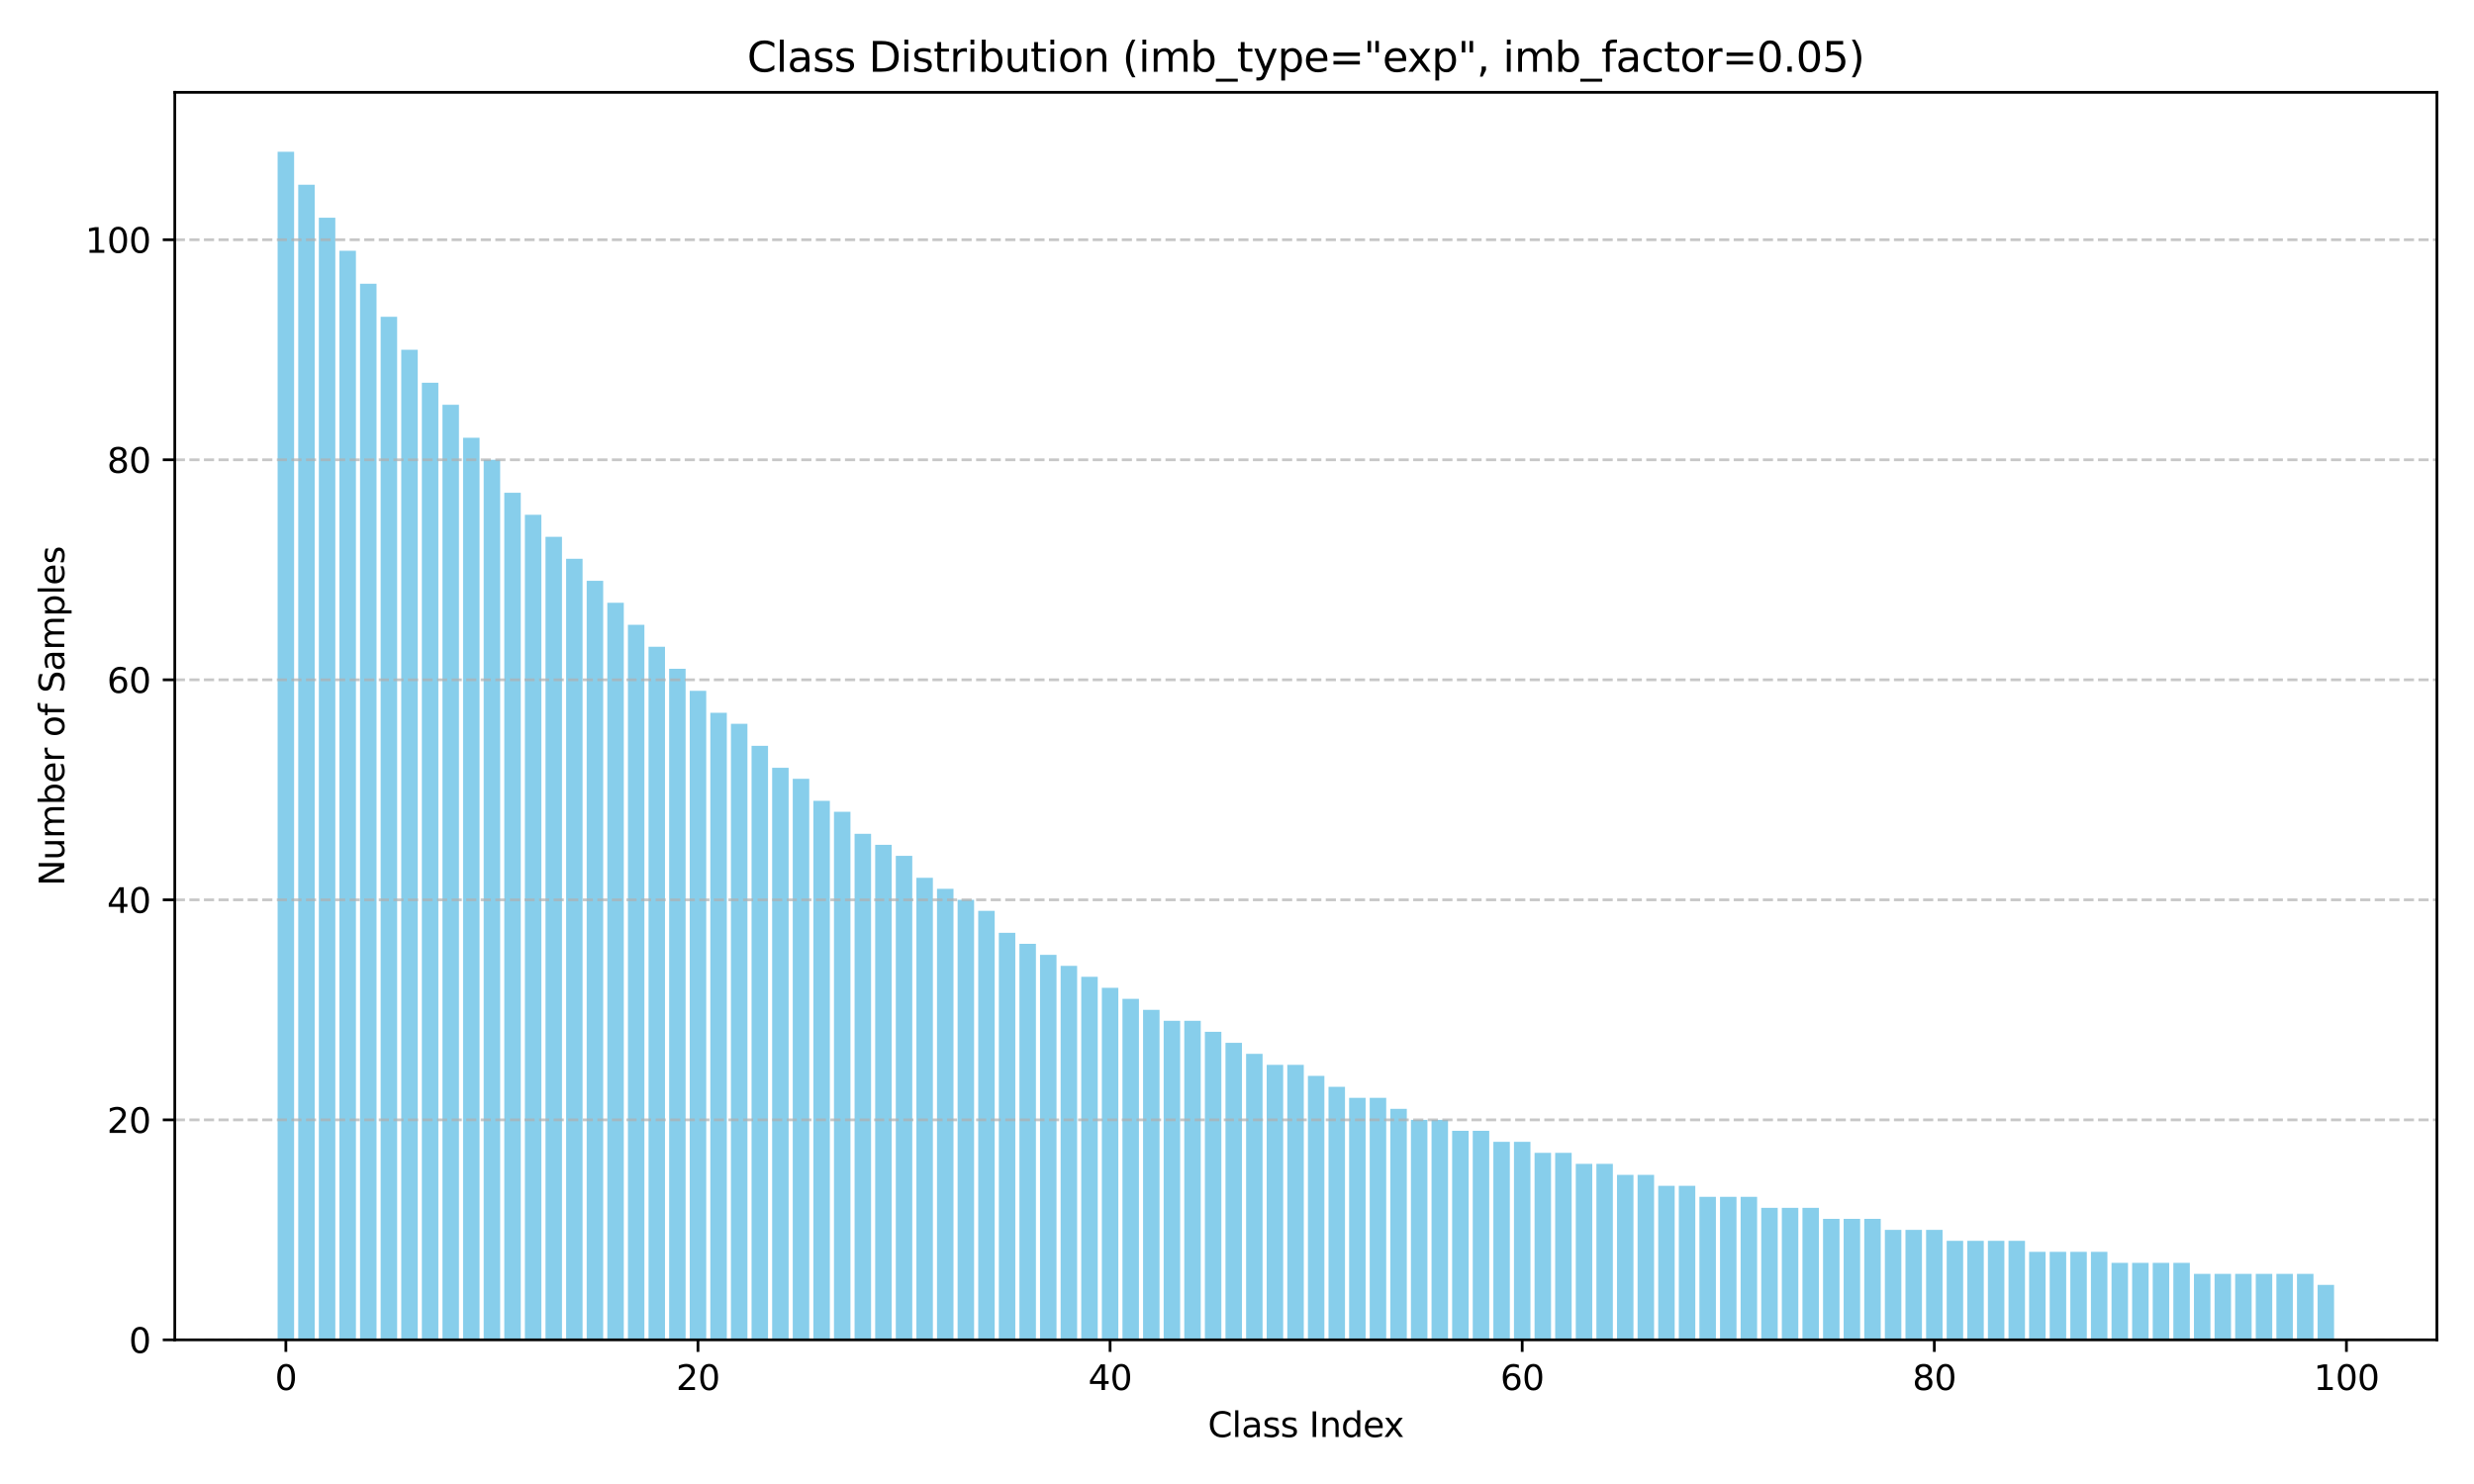 <?xml version="1.0" encoding="utf-8" standalone="no"?>
<!DOCTYPE svg PUBLIC "-//W3C//DTD SVG 1.1//EN"
  "http://www.w3.org/Graphics/SVG/1.1/DTD/svg11.dtd">
<svg xmlns:xlink="http://www.w3.org/1999/xlink" width="720pt" height="432pt" viewBox="0 0 720 432" xmlns="http://www.w3.org/2000/svg" version="1.1">
 <defs>
  <style type="text/css">*{stroke-linejoin: round; stroke-linecap: butt}</style>
 </defs>
 <g id="figure_1">
  <g id="patch_1">
   <path d="M 0 432 
L 720 432 
L 720 0 
L 0 0 
z
" style="fill: #ffffff"/>
  </g>
  <g id="axes_1">
   <g id="patch_2">
    <path d="M 50.87 390.04 
L 709.2 390.04 
L 709.2 26.88 
L 50.87 26.88 
z
" style="fill: #ffffff"/>
   </g>
   <g id="patch_3">
    <path d="M 80.794 390.04 
L 85.592 390.04 
L 85.592 44.173 
L 80.794 44.173 
z
" clip-path="url(#pc68d5fe1c4)" style="fill: #87ceeb"/>
   </g>
   <g id="patch_4">
    <path d="M 86.791 390.04 
L 91.588 390.04 
L 91.588 53.781 
L 86.791 53.781 
z
" clip-path="url(#pc68d5fe1c4)" style="fill: #87ceeb"/>
   </g>
   <g id="patch_5">
    <path d="M 92.788 390.04 
L 97.585 390.04 
L 97.585 63.388 
L 92.788 63.388 
z
" clip-path="url(#pc68d5fe1c4)" style="fill: #87ceeb"/>
   </g>
   <g id="patch_6">
    <path d="M 98.785 390.04 
L 103.582 390.04 
L 103.582 72.996 
L 98.785 72.996 
z
" clip-path="url(#pc68d5fe1c4)" style="fill: #87ceeb"/>
   </g>
   <g id="patch_7">
    <path d="M 104.781 390.04 
L 109.579 390.04 
L 109.579 82.603 
L 104.781 82.603 
z
" clip-path="url(#pc68d5fe1c4)" style="fill: #87ceeb"/>
   </g>
   <g id="patch_8">
    <path d="M 110.778 390.04 
L 115.576 390.04 
L 115.576 92.21 
L 110.778 92.21 
z
" clip-path="url(#pc68d5fe1c4)" style="fill: #87ceeb"/>
   </g>
   <g id="patch_9">
    <path d="M 116.775 390.04 
L 121.572 390.04 
L 121.572 101.818 
L 116.775 101.818 
z
" clip-path="url(#pc68d5fe1c4)" style="fill: #87ceeb"/>
   </g>
   <g id="patch_10">
    <path d="M 122.772 390.04 
L 127.569 390.04 
L 127.569 111.425 
L 122.772 111.425 
z
" clip-path="url(#pc68d5fe1c4)" style="fill: #87ceeb"/>
   </g>
   <g id="patch_11">
    <path d="M 128.769 390.04 
L 133.566 390.04 
L 133.566 117.83 
L 128.769 117.83 
z
" clip-path="url(#pc68d5fe1c4)" style="fill: #87ceeb"/>
   </g>
   <g id="patch_12">
    <path d="M 134.765 390.04 
L 139.563 390.04 
L 139.563 127.438 
L 134.765 127.438 
z
" clip-path="url(#pc68d5fe1c4)" style="fill: #87ceeb"/>
   </g>
   <g id="patch_13">
    <path d="M 140.762 390.04 
L 145.56 390.04 
L 145.56 133.842 
L 140.762 133.842 
z
" clip-path="url(#pc68d5fe1c4)" style="fill: #87ceeb"/>
   </g>
   <g id="patch_14">
    <path d="M 146.759 390.04 
L 151.556 390.04 
L 151.556 143.45 
L 146.759 143.45 
z
" clip-path="url(#pc68d5fe1c4)" style="fill: #87ceeb"/>
   </g>
   <g id="patch_15">
    <path d="M 152.756 390.04 
L 157.553 390.04 
L 157.553 149.855 
L 152.756 149.855 
z
" clip-path="url(#pc68d5fe1c4)" style="fill: #87ceeb"/>
   </g>
   <g id="patch_16">
    <path d="M 158.753 390.04 
L 163.55 390.04 
L 163.55 156.26 
L 158.753 156.26 
z
" clip-path="url(#pc68d5fe1c4)" style="fill: #87ceeb"/>
   </g>
   <g id="patch_17">
    <path d="M 164.749 390.04 
L 169.547 390.04 
L 169.547 162.665 
L 164.749 162.665 
z
" clip-path="url(#pc68d5fe1c4)" style="fill: #87ceeb"/>
   </g>
   <g id="patch_18">
    <path d="M 170.746 390.04 
L 175.544 390.04 
L 175.544 169.07 
L 170.746 169.07 
z
" clip-path="url(#pc68d5fe1c4)" style="fill: #87ceeb"/>
   </g>
   <g id="patch_19">
    <path d="M 176.743 390.04 
L 181.541 390.04 
L 181.541 175.475 
L 176.743 175.475 
z
" clip-path="url(#pc68d5fe1c4)" style="fill: #87ceeb"/>
   </g>
   <g id="patch_20">
    <path d="M 182.74 390.04 
L 187.537 390.04 
L 187.537 181.88 
L 182.74 181.88 
z
" clip-path="url(#pc68d5fe1c4)" style="fill: #87ceeb"/>
   </g>
   <g id="patch_21">
    <path d="M 188.737 390.04 
L 193.534 390.04 
L 193.534 188.284 
L 188.737 188.284 
z
" clip-path="url(#pc68d5fe1c4)" style="fill: #87ceeb"/>
   </g>
   <g id="patch_22">
    <path d="M 194.734 390.04 
L 199.531 390.04 
L 199.531 194.689 
L 194.734 194.689 
z
" clip-path="url(#pc68d5fe1c4)" style="fill: #87ceeb"/>
   </g>
   <g id="patch_23">
    <path d="M 200.73 390.04 
L 205.528 390.04 
L 205.528 201.094 
L 200.73 201.094 
z
" clip-path="url(#pc68d5fe1c4)" style="fill: #87ceeb"/>
   </g>
   <g id="patch_24">
    <path d="M 206.727 390.04 
L 211.525 390.04 
L 211.525 207.499 
L 206.727 207.499 
z
" clip-path="url(#pc68d5fe1c4)" style="fill: #87ceeb"/>
   </g>
   <g id="patch_25">
    <path d="M 212.724 390.04 
L 217.521 390.04 
L 217.521 210.702 
L 212.724 210.702 
z
" clip-path="url(#pc68d5fe1c4)" style="fill: #87ceeb"/>
   </g>
   <g id="patch_26">
    <path d="M 218.721 390.04 
L 223.518 390.04 
L 223.518 217.107 
L 218.721 217.107 
z
" clip-path="url(#pc68d5fe1c4)" style="fill: #87ceeb"/>
   </g>
   <g id="patch_27">
    <path d="M 224.718 390.04 
L 229.515 390.04 
L 229.515 223.512 
L 224.718 223.512 
z
" clip-path="url(#pc68d5fe1c4)" style="fill: #87ceeb"/>
   </g>
   <g id="patch_28">
    <path d="M 230.714 390.04 
L 235.512 390.04 
L 235.512 226.714 
L 230.714 226.714 
z
" clip-path="url(#pc68d5fe1c4)" style="fill: #87ceeb"/>
   </g>
   <g id="patch_29">
    <path d="M 236.711 390.04 
L 241.509 390.04 
L 241.509 233.119 
L 236.711 233.119 
z
" clip-path="url(#pc68d5fe1c4)" style="fill: #87ceeb"/>
   </g>
   <g id="patch_30">
    <path d="M 242.708 390.04 
L 247.505 390.04 
L 247.505 236.321 
L 242.708 236.321 
z
" clip-path="url(#pc68d5fe1c4)" style="fill: #87ceeb"/>
   </g>
   <g id="patch_31">
    <path d="M 248.705 390.04 
L 253.502 390.04 
L 253.502 242.726 
L 248.705 242.726 
z
" clip-path="url(#pc68d5fe1c4)" style="fill: #87ceeb"/>
   </g>
   <g id="patch_32">
    <path d="M 254.702 390.04 
L 259.499 390.04 
L 259.499 245.929 
L 254.702 245.929 
z
" clip-path="url(#pc68d5fe1c4)" style="fill: #87ceeb"/>
   </g>
   <g id="patch_33">
    <path d="M 260.698 390.04 
L 265.496 390.04 
L 265.496 249.131 
L 260.698 249.131 
z
" clip-path="url(#pc68d5fe1c4)" style="fill: #87ceeb"/>
   </g>
   <g id="patch_34">
    <path d="M 266.695 390.04 
L 271.493 390.04 
L 271.493 255.536 
L 266.695 255.536 
z
" clip-path="url(#pc68d5fe1c4)" style="fill: #87ceeb"/>
   </g>
   <g id="patch_35">
    <path d="M 272.692 390.04 
L 277.49 390.04 
L 277.49 258.739 
L 272.692 258.739 
z
" clip-path="url(#pc68d5fe1c4)" style="fill: #87ceeb"/>
   </g>
   <g id="patch_36">
    <path d="M 278.689 390.04 
L 283.486 390.04 
L 283.486 261.941 
L 278.689 261.941 
z
" clip-path="url(#pc68d5fe1c4)" style="fill: #87ceeb"/>
   </g>
   <g id="patch_37">
    <path d="M 284.686 390.04 
L 289.483 390.04 
L 289.483 265.144 
L 284.686 265.144 
z
" clip-path="url(#pc68d5fe1c4)" style="fill: #87ceeb"/>
   </g>
   <g id="patch_38">
    <path d="M 290.683 390.04 
L 295.48 390.04 
L 295.48 271.549 
L 290.683 271.549 
z
" clip-path="url(#pc68d5fe1c4)" style="fill: #87ceeb"/>
   </g>
   <g id="patch_39">
    <path d="M 296.679 390.04 
L 301.477 390.04 
L 301.477 274.751 
L 296.679 274.751 
z
" clip-path="url(#pc68d5fe1c4)" style="fill: #87ceeb"/>
   </g>
   <g id="patch_40">
    <path d="M 302.676 390.04 
L 307.474 390.04 
L 307.474 277.954 
L 302.676 277.954 
z
" clip-path="url(#pc68d5fe1c4)" style="fill: #87ceeb"/>
   </g>
   <g id="patch_41">
    <path d="M 308.673 390.04 
L 313.47 390.04 
L 313.47 281.156 
L 308.673 281.156 
z
" clip-path="url(#pc68d5fe1c4)" style="fill: #87ceeb"/>
   </g>
   <g id="patch_42">
    <path d="M 314.67 390.04 
L 319.467 390.04 
L 319.467 284.359 
L 314.67 284.359 
z
" clip-path="url(#pc68d5fe1c4)" style="fill: #87ceeb"/>
   </g>
   <g id="patch_43">
    <path d="M 320.667 390.04 
L 325.464 390.04 
L 325.464 287.561 
L 320.667 287.561 
z
" clip-path="url(#pc68d5fe1c4)" style="fill: #87ceeb"/>
   </g>
   <g id="patch_44">
    <path d="M 326.663 390.04 
L 331.461 390.04 
L 331.461 290.763 
L 326.663 290.763 
z
" clip-path="url(#pc68d5fe1c4)" style="fill: #87ceeb"/>
   </g>
   <g id="patch_45">
    <path d="M 332.66 390.04 
L 337.458 390.04 
L 337.458 293.966 
L 332.66 293.966 
z
" clip-path="url(#pc68d5fe1c4)" style="fill: #87ceeb"/>
   </g>
   <g id="patch_46">
    <path d="M 338.657 390.04 
L 343.454 390.04 
L 343.454 297.168 
L 338.657 297.168 
z
" clip-path="url(#pc68d5fe1c4)" style="fill: #87ceeb"/>
   </g>
   <g id="patch_47">
    <path d="M 344.654 390.04 
L 349.451 390.04 
L 349.451 297.168 
L 344.654 297.168 
z
" clip-path="url(#pc68d5fe1c4)" style="fill: #87ceeb"/>
   </g>
   <g id="patch_48">
    <path d="M 350.651 390.04 
L 355.448 390.04 
L 355.448 300.371 
L 350.651 300.371 
z
" clip-path="url(#pc68d5fe1c4)" style="fill: #87ceeb"/>
   </g>
   <g id="patch_49">
    <path d="M 356.647 390.04 
L 361.445 390.04 
L 361.445 303.573 
L 356.647 303.573 
z
" clip-path="url(#pc68d5fe1c4)" style="fill: #87ceeb"/>
   </g>
   <g id="patch_50">
    <path d="M 362.644 390.04 
L 367.442 390.04 
L 367.442 306.776 
L 362.644 306.776 
z
" clip-path="url(#pc68d5fe1c4)" style="fill: #87ceeb"/>
   </g>
   <g id="patch_51">
    <path d="M 368.641 390.04 
L 373.439 390.04 
L 373.439 309.978 
L 368.641 309.978 
z
" clip-path="url(#pc68d5fe1c4)" style="fill: #87ceeb"/>
   </g>
   <g id="patch_52">
    <path d="M 374.638 390.04 
L 379.435 390.04 
L 379.435 309.978 
L 374.638 309.978 
z
" clip-path="url(#pc68d5fe1c4)" style="fill: #87ceeb"/>
   </g>
   <g id="patch_53">
    <path d="M 380.635 390.04 
L 385.432 390.04 
L 385.432 313.181 
L 380.635 313.181 
z
" clip-path="url(#pc68d5fe1c4)" style="fill: #87ceeb"/>
   </g>
   <g id="patch_54">
    <path d="M 386.631 390.04 
L 391.429 390.04 
L 391.429 316.383 
L 386.631 316.383 
z
" clip-path="url(#pc68d5fe1c4)" style="fill: #87ceeb"/>
   </g>
   <g id="patch_55">
    <path d="M 392.628 390.04 
L 397.426 390.04 
L 397.426 319.586 
L 392.628 319.586 
z
" clip-path="url(#pc68d5fe1c4)" style="fill: #87ceeb"/>
   </g>
   <g id="patch_56">
    <path d="M 398.625 390.04 
L 403.423 390.04 
L 403.423 319.586 
L 398.625 319.586 
z
" clip-path="url(#pc68d5fe1c4)" style="fill: #87ceeb"/>
   </g>
   <g id="patch_57">
    <path d="M 404.622 390.04 
L 409.419 390.04 
L 409.419 322.788 
L 404.622 322.788 
z
" clip-path="url(#pc68d5fe1c4)" style="fill: #87ceeb"/>
   </g>
   <g id="patch_58">
    <path d="M 410.619 390.04 
L 415.416 390.04 
L 415.416 325.991 
L 410.619 325.991 
z
" clip-path="url(#pc68d5fe1c4)" style="fill: #87ceeb"/>
   </g>
   <g id="patch_59">
    <path d="M 416.616 390.04 
L 421.413 390.04 
L 421.413 325.991 
L 416.616 325.991 
z
" clip-path="url(#pc68d5fe1c4)" style="fill: #87ceeb"/>
   </g>
   <g id="patch_60">
    <path d="M 422.612 390.04 
L 427.41 390.04 
L 427.41 329.193 
L 422.612 329.193 
z
" clip-path="url(#pc68d5fe1c4)" style="fill: #87ceeb"/>
   </g>
   <g id="patch_61">
    <path d="M 428.609 390.04 
L 433.407 390.04 
L 433.407 329.193 
L 428.609 329.193 
z
" clip-path="url(#pc68d5fe1c4)" style="fill: #87ceeb"/>
   </g>
   <g id="patch_62">
    <path d="M 434.606 390.04 
L 439.403 390.04 
L 439.403 332.396 
L 434.606 332.396 
z
" clip-path="url(#pc68d5fe1c4)" style="fill: #87ceeb"/>
   </g>
   <g id="patch_63">
    <path d="M 440.603 390.04 
L 445.4 390.04 
L 445.4 332.396 
L 440.603 332.396 
z
" clip-path="url(#pc68d5fe1c4)" style="fill: #87ceeb"/>
   </g>
   <g id="patch_64">
    <path d="M 446.6 390.04 
L 451.397 390.04 
L 451.397 335.598 
L 446.6 335.598 
z
" clip-path="url(#pc68d5fe1c4)" style="fill: #87ceeb"/>
   </g>
   <g id="patch_65">
    <path d="M 452.596 390.04 
L 457.394 390.04 
L 457.394 335.598 
L 452.596 335.598 
z
" clip-path="url(#pc68d5fe1c4)" style="fill: #87ceeb"/>
   </g>
   <g id="patch_66">
    <path d="M 458.593 390.04 
L 463.391 390.04 
L 463.391 338.8 
L 458.593 338.8 
z
" clip-path="url(#pc68d5fe1c4)" style="fill: #87ceeb"/>
   </g>
   <g id="patch_67">
    <path d="M 464.59 390.04 
L 469.387 390.04 
L 469.387 338.8 
L 464.59 338.8 
z
" clip-path="url(#pc68d5fe1c4)" style="fill: #87ceeb"/>
   </g>
   <g id="patch_68">
    <path d="M 470.587 390.04 
L 475.384 390.04 
L 475.384 342.003 
L 470.587 342.003 
z
" clip-path="url(#pc68d5fe1c4)" style="fill: #87ceeb"/>
   </g>
   <g id="patch_69">
    <path d="M 476.584 390.04 
L 481.381 390.04 
L 481.381 342.003 
L 476.584 342.003 
z
" clip-path="url(#pc68d5fe1c4)" style="fill: #87ceeb"/>
   </g>
   <g id="patch_70">
    <path d="M 482.58 390.04 
L 487.378 390.04 
L 487.378 345.205 
L 482.58 345.205 
z
" clip-path="url(#pc68d5fe1c4)" style="fill: #87ceeb"/>
   </g>
   <g id="patch_71">
    <path d="M 488.577 390.04 
L 493.375 390.04 
L 493.375 345.205 
L 488.577 345.205 
z
" clip-path="url(#pc68d5fe1c4)" style="fill: #87ceeb"/>
   </g>
   <g id="patch_72">
    <path d="M 494.574 390.04 
L 499.372 390.04 
L 499.372 348.408 
L 494.574 348.408 
z
" clip-path="url(#pc68d5fe1c4)" style="fill: #87ceeb"/>
   </g>
   <g id="patch_73">
    <path d="M 500.571 390.04 
L 505.368 390.04 
L 505.368 348.408 
L 500.571 348.408 
z
" clip-path="url(#pc68d5fe1c4)" style="fill: #87ceeb"/>
   </g>
   <g id="patch_74">
    <path d="M 506.568 390.04 
L 511.365 390.04 
L 511.365 348.408 
L 506.568 348.408 
z
" clip-path="url(#pc68d5fe1c4)" style="fill: #87ceeb"/>
   </g>
   <g id="patch_75">
    <path d="M 512.565 390.04 
L 517.362 390.04 
L 517.362 351.61 
L 512.565 351.61 
z
" clip-path="url(#pc68d5fe1c4)" style="fill: #87ceeb"/>
   </g>
   <g id="patch_76">
    <path d="M 518.561 390.04 
L 523.359 390.04 
L 523.359 351.61 
L 518.561 351.61 
z
" clip-path="url(#pc68d5fe1c4)" style="fill: #87ceeb"/>
   </g>
   <g id="patch_77">
    <path d="M 524.558 390.04 
L 529.356 390.04 
L 529.356 351.61 
L 524.558 351.61 
z
" clip-path="url(#pc68d5fe1c4)" style="fill: #87ceeb"/>
   </g>
   <g id="patch_78">
    <path d="M 530.555 390.04 
L 535.352 390.04 
L 535.352 354.813 
L 530.555 354.813 
z
" clip-path="url(#pc68d5fe1c4)" style="fill: #87ceeb"/>
   </g>
   <g id="patch_79">
    <path d="M 536.552 390.04 
L 541.349 390.04 
L 541.349 354.813 
L 536.552 354.813 
z
" clip-path="url(#pc68d5fe1c4)" style="fill: #87ceeb"/>
   </g>
   <g id="patch_80">
    <path d="M 542.549 390.04 
L 547.346 390.04 
L 547.346 354.813 
L 542.549 354.813 
z
" clip-path="url(#pc68d5fe1c4)" style="fill: #87ceeb"/>
   </g>
   <g id="patch_81">
    <path d="M 548.545 390.04 
L 553.343 390.04 
L 553.343 358.015 
L 548.545 358.015 
z
" clip-path="url(#pc68d5fe1c4)" style="fill: #87ceeb"/>
   </g>
   <g id="patch_82">
    <path d="M 554.542 390.04 
L 559.34 390.04 
L 559.34 358.015 
L 554.542 358.015 
z
" clip-path="url(#pc68d5fe1c4)" style="fill: #87ceeb"/>
   </g>
   <g id="patch_83">
    <path d="M 560.539 390.04 
L 565.336 390.04 
L 565.336 358.015 
L 560.539 358.015 
z
" clip-path="url(#pc68d5fe1c4)" style="fill: #87ceeb"/>
   </g>
   <g id="patch_84">
    <path d="M 566.536 390.04 
L 571.333 390.04 
L 571.333 361.218 
L 566.536 361.218 
z
" clip-path="url(#pc68d5fe1c4)" style="fill: #87ceeb"/>
   </g>
   <g id="patch_85">
    <path d="M 572.533 390.04 
L 577.33 390.04 
L 577.33 361.218 
L 572.533 361.218 
z
" clip-path="url(#pc68d5fe1c4)" style="fill: #87ceeb"/>
   </g>
   <g id="patch_86">
    <path d="M 578.529 390.04 
L 583.327 390.04 
L 583.327 361.218 
L 578.529 361.218 
z
" clip-path="url(#pc68d5fe1c4)" style="fill: #87ceeb"/>
   </g>
   <g id="patch_87">
    <path d="M 584.526 390.04 
L 589.324 390.04 
L 589.324 361.218 
L 584.526 361.218 
z
" clip-path="url(#pc68d5fe1c4)" style="fill: #87ceeb"/>
   </g>
   <g id="patch_88">
    <path d="M 590.523 390.04 
L 595.321 390.04 
L 595.321 364.42 
L 590.523 364.42 
z
" clip-path="url(#pc68d5fe1c4)" style="fill: #87ceeb"/>
   </g>
   <g id="patch_89">
    <path d="M 596.52 390.04 
L 601.317 390.04 
L 601.317 364.42 
L 596.52 364.42 
z
" clip-path="url(#pc68d5fe1c4)" style="fill: #87ceeb"/>
   </g>
   <g id="patch_90">
    <path d="M 602.517 390.04 
L 607.314 390.04 
L 607.314 364.42 
L 602.517 364.42 
z
" clip-path="url(#pc68d5fe1c4)" style="fill: #87ceeb"/>
   </g>
   <g id="patch_91">
    <path d="M 608.514 390.04 
L 613.311 390.04 
L 613.311 364.42 
L 608.514 364.42 
z
" clip-path="url(#pc68d5fe1c4)" style="fill: #87ceeb"/>
   </g>
   <g id="patch_92">
    <path d="M 614.51 390.04 
L 619.308 390.04 
L 619.308 367.623 
L 614.51 367.623 
z
" clip-path="url(#pc68d5fe1c4)" style="fill: #87ceeb"/>
   </g>
   <g id="patch_93">
    <path d="M 620.507 390.04 
L 625.305 390.04 
L 625.305 367.623 
L 620.507 367.623 
z
" clip-path="url(#pc68d5fe1c4)" style="fill: #87ceeb"/>
   </g>
   <g id="patch_94">
    <path d="M 626.504 390.04 
L 631.301 390.04 
L 631.301 367.623 
L 626.504 367.623 
z
" clip-path="url(#pc68d5fe1c4)" style="fill: #87ceeb"/>
   </g>
   <g id="patch_95">
    <path d="M 632.501 390.04 
L 637.298 390.04 
L 637.298 367.623 
L 632.501 367.623 
z
" clip-path="url(#pc68d5fe1c4)" style="fill: #87ceeb"/>
   </g>
   <g id="patch_96">
    <path d="M 638.498 390.04 
L 643.295 390.04 
L 643.295 370.825 
L 638.498 370.825 
z
" clip-path="url(#pc68d5fe1c4)" style="fill: #87ceeb"/>
   </g>
   <g id="patch_97">
    <path d="M 644.494 390.04 
L 649.292 390.04 
L 649.292 370.825 
L 644.494 370.825 
z
" clip-path="url(#pc68d5fe1c4)" style="fill: #87ceeb"/>
   </g>
   <g id="patch_98">
    <path d="M 650.491 390.04 
L 655.289 390.04 
L 655.289 370.825 
L 650.491 370.825 
z
" clip-path="url(#pc68d5fe1c4)" style="fill: #87ceeb"/>
   </g>
   <g id="patch_99">
    <path d="M 656.488 390.04 
L 661.285 390.04 
L 661.285 370.825 
L 656.488 370.825 
z
" clip-path="url(#pc68d5fe1c4)" style="fill: #87ceeb"/>
   </g>
   <g id="patch_100">
    <path d="M 662.485 390.04 
L 667.282 390.04 
L 667.282 370.825 
L 662.485 370.825 
z
" clip-path="url(#pc68d5fe1c4)" style="fill: #87ceeb"/>
   </g>
   <g id="patch_101">
    <path d="M 668.482 390.04 
L 673.279 390.04 
L 673.279 370.825 
L 668.482 370.825 
z
" clip-path="url(#pc68d5fe1c4)" style="fill: #87ceeb"/>
   </g>
   <g id="patch_102">
    <path d="M 674.478 390.04 
L 679.276 390.04 
L 679.276 374.028 
L 674.478 374.028 
z
" clip-path="url(#pc68d5fe1c4)" style="fill: #87ceeb"/>
   </g>
   <g id="matplotlib.axis_1">
    <g id="xtick_1">
     <g id="line2d_1">
      <defs>
       <path id="mfe8e351657" d="M 0 0 
L 0 3.5 
" style="stroke: #000000; stroke-width: 0.8"/>
      </defs>
      <g>
       <use xlink:href="#mfe8e351657" x="83.193" y="390.04" style="stroke: #000000; stroke-width: 0.8"/>
      </g>
     </g>
     <g id="text_1">
      <!-- 0 -->
      <g transform="translate(80.012 404.638) scale(0.1 -0.1)">
       <defs>
        <path id="DejaVuSans-30" d="M 2034 4250 
Q 1547 4250 1301 3770 
Q 1056 3291 1056 2328 
Q 1056 1369 1301 889 
Q 1547 409 2034 409 
Q 2525 409 2770 889 
Q 3016 1369 3016 2328 
Q 3016 3291 2770 3770 
Q 2525 4250 2034 4250 
z
M 2034 4750 
Q 2819 4750 3233 4129 
Q 3647 3509 3647 2328 
Q 3647 1150 3233 529 
Q 2819 -91 2034 -91 
Q 1250 -91 836 529 
Q 422 1150 422 2328 
Q 422 3509 836 4129 
Q 1250 4750 2034 4750 
z
" transform="scale(0.016)"/>
       </defs>
       <use xlink:href="#DejaVuSans-30"/>
      </g>
     </g>
    </g>
    <g id="xtick_2">
     <g id="line2d_2">
      <g>
       <use xlink:href="#mfe8e351657" x="203.129" y="390.04" style="stroke: #000000; stroke-width: 0.8"/>
      </g>
     </g>
     <g id="text_2">
      <!-- 20 -->
      <g transform="translate(196.767 404.638) scale(0.1 -0.1)">
       <defs>
        <path id="DejaVuSans-32" d="M 1228 531 
L 3431 531 
L 3431 0 
L 469 0 
L 469 531 
Q 828 903 1448 1529 
Q 2069 2156 2228 2338 
Q 2531 2678 2651 2914 
Q 2772 3150 2772 3378 
Q 2772 3750 2511 3984 
Q 2250 4219 1831 4219 
Q 1534 4219 1204 4116 
Q 875 4013 500 3803 
L 500 4441 
Q 881 4594 1212 4672 
Q 1544 4750 1819 4750 
Q 2544 4750 2975 4387 
Q 3406 4025 3406 3419 
Q 3406 3131 3298 2873 
Q 3191 2616 2906 2266 
Q 2828 2175 2409 1742 
Q 1991 1309 1228 531 
z
" transform="scale(0.016)"/>
       </defs>
       <use xlink:href="#DejaVuSans-32"/>
       <use xlink:href="#DejaVuSans-30" x="63.623"/>
      </g>
     </g>
    </g>
    <g id="xtick_3">
     <g id="line2d_3">
      <g>
       <use xlink:href="#mfe8e351657" x="323.065" y="390.04" style="stroke: #000000; stroke-width: 0.8"/>
      </g>
     </g>
     <g id="text_3">
      <!-- 40 -->
      <g transform="translate(316.703 404.638) scale(0.1 -0.1)">
       <defs>
        <path id="DejaVuSans-34" d="M 2419 4116 
L 825 1625 
L 2419 1625 
L 2419 4116 
z
M 2253 4666 
L 3047 4666 
L 3047 1625 
L 3713 1625 
L 3713 1100 
L 3047 1100 
L 3047 0 
L 2419 0 
L 2419 1100 
L 313 1100 
L 313 1709 
L 2253 4666 
z
" transform="scale(0.016)"/>
       </defs>
       <use xlink:href="#DejaVuSans-34"/>
       <use xlink:href="#DejaVuSans-30" x="63.623"/>
      </g>
     </g>
    </g>
    <g id="xtick_4">
     <g id="line2d_4">
      <g>
       <use xlink:href="#mfe8e351657" x="443.002" y="390.04" style="stroke: #000000; stroke-width: 0.8"/>
      </g>
     </g>
     <g id="text_4">
      <!-- 60 -->
      <g transform="translate(436.639 404.638) scale(0.1 -0.1)">
       <defs>
        <path id="DejaVuSans-36" d="M 2113 2584 
Q 1688 2584 1439 2293 
Q 1191 2003 1191 1497 
Q 1191 994 1439 701 
Q 1688 409 2113 409 
Q 2538 409 2786 701 
Q 3034 994 3034 1497 
Q 3034 2003 2786 2293 
Q 2538 2584 2113 2584 
z
M 3366 4563 
L 3366 3988 
Q 3128 4100 2886 4159 
Q 2644 4219 2406 4219 
Q 1781 4219 1451 3797 
Q 1122 3375 1075 2522 
Q 1259 2794 1537 2939 
Q 1816 3084 2150 3084 
Q 2853 3084 3261 2657 
Q 3669 2231 3669 1497 
Q 3669 778 3244 343 
Q 2819 -91 2113 -91 
Q 1303 -91 875 529 
Q 447 1150 447 2328 
Q 447 3434 972 4092 
Q 1497 4750 2381 4750 
Q 2619 4750 2861 4703 
Q 3103 4656 3366 4563 
z
" transform="scale(0.016)"/>
       </defs>
       <use xlink:href="#DejaVuSans-36"/>
       <use xlink:href="#DejaVuSans-30" x="63.623"/>
      </g>
     </g>
    </g>
    <g id="xtick_5">
     <g id="line2d_5">
      <g>
       <use xlink:href="#mfe8e351657" x="562.938" y="390.04" style="stroke: #000000; stroke-width: 0.8"/>
      </g>
     </g>
     <g id="text_5">
      <!-- 80 -->
      <g transform="translate(556.575 404.638) scale(0.1 -0.1)">
       <defs>
        <path id="DejaVuSans-38" d="M 2034 2216 
Q 1584 2216 1326 1975 
Q 1069 1734 1069 1313 
Q 1069 891 1326 650 
Q 1584 409 2034 409 
Q 2484 409 2743 651 
Q 3003 894 3003 1313 
Q 3003 1734 2745 1975 
Q 2488 2216 2034 2216 
z
M 1403 2484 
Q 997 2584 770 2862 
Q 544 3141 544 3541 
Q 544 4100 942 4425 
Q 1341 4750 2034 4750 
Q 2731 4750 3128 4425 
Q 3525 4100 3525 3541 
Q 3525 3141 3298 2862 
Q 3072 2584 2669 2484 
Q 3125 2378 3379 2068 
Q 3634 1759 3634 1313 
Q 3634 634 3220 271 
Q 2806 -91 2034 -91 
Q 1263 -91 848 271 
Q 434 634 434 1313 
Q 434 1759 690 2068 
Q 947 2378 1403 2484 
z
M 1172 3481 
Q 1172 3119 1398 2916 
Q 1625 2713 2034 2713 
Q 2441 2713 2670 2916 
Q 2900 3119 2900 3481 
Q 2900 3844 2670 4047 
Q 2441 4250 2034 4250 
Q 1625 4250 1398 4047 
Q 1172 3844 1172 3481 
z
" transform="scale(0.016)"/>
       </defs>
       <use xlink:href="#DejaVuSans-38"/>
       <use xlink:href="#DejaVuSans-30" x="63.623"/>
      </g>
     </g>
    </g>
    <g id="xtick_6">
     <g id="line2d_6">
      <g>
       <use xlink:href="#mfe8e351657" x="682.874" y="390.04" style="stroke: #000000; stroke-width: 0.8"/>
      </g>
     </g>
     <g id="text_6">
      <!-- 100 -->
      <g transform="translate(673.33 404.638) scale(0.1 -0.1)">
       <defs>
        <path id="DejaVuSans-31" d="M 794 531 
L 1825 531 
L 1825 4091 
L 703 3866 
L 703 4441 
L 1819 4666 
L 2450 4666 
L 2450 531 
L 3481 531 
L 3481 0 
L 794 0 
L 794 531 
z
" transform="scale(0.016)"/>
       </defs>
       <use xlink:href="#DejaVuSans-31"/>
       <use xlink:href="#DejaVuSans-30" x="63.623"/>
       <use xlink:href="#DejaVuSans-30" x="127.246"/>
      </g>
     </g>
    </g>
    <g id="text_7">
     <!-- Class Index -->
     <g transform="translate(351.526 418.317) scale(0.1 -0.1)">
      <defs>
       <path id="DejaVuSans-43" d="M 4122 4306 
L 4122 3641 
Q 3803 3938 3442 4084 
Q 3081 4231 2675 4231 
Q 1875 4231 1450 3742 
Q 1025 3253 1025 2328 
Q 1025 1406 1450 917 
Q 1875 428 2675 428 
Q 3081 428 3442 575 
Q 3803 722 4122 1019 
L 4122 359 
Q 3791 134 3420 21 
Q 3050 -91 2638 -91 
Q 1578 -91 968 557 
Q 359 1206 359 2328 
Q 359 3453 968 4101 
Q 1578 4750 2638 4750 
Q 3056 4750 3426 4639 
Q 3797 4528 4122 4306 
z
" transform="scale(0.016)"/>
       <path id="DejaVuSans-6c" d="M 603 4863 
L 1178 4863 
L 1178 0 
L 603 0 
L 603 4863 
z
" transform="scale(0.016)"/>
       <path id="DejaVuSans-61" d="M 2194 1759 
Q 1497 1759 1228 1600 
Q 959 1441 959 1056 
Q 959 750 1161 570 
Q 1363 391 1709 391 
Q 2188 391 2477 730 
Q 2766 1069 2766 1631 
L 2766 1759 
L 2194 1759 
z
M 3341 1997 
L 3341 0 
L 2766 0 
L 2766 531 
Q 2569 213 2275 61 
Q 1981 -91 1556 -91 
Q 1019 -91 701 211 
Q 384 513 384 1019 
Q 384 1609 779 1909 
Q 1175 2209 1959 2209 
L 2766 2209 
L 2766 2266 
Q 2766 2663 2505 2880 
Q 2244 3097 1772 3097 
Q 1472 3097 1187 3025 
Q 903 2953 641 2809 
L 641 3341 
Q 956 3463 1253 3523 
Q 1550 3584 1831 3584 
Q 2591 3584 2966 3190 
Q 3341 2797 3341 1997 
z
" transform="scale(0.016)"/>
       <path id="DejaVuSans-73" d="M 2834 3397 
L 2834 2853 
Q 2591 2978 2328 3040 
Q 2066 3103 1784 3103 
Q 1356 3103 1142 2972 
Q 928 2841 928 2578 
Q 928 2378 1081 2264 
Q 1234 2150 1697 2047 
L 1894 2003 
Q 2506 1872 2764 1633 
Q 3022 1394 3022 966 
Q 3022 478 2636 193 
Q 2250 -91 1575 -91 
Q 1294 -91 989 -36 
Q 684 19 347 128 
L 347 722 
Q 666 556 975 473 
Q 1284 391 1588 391 
Q 1994 391 2212 530 
Q 2431 669 2431 922 
Q 2431 1156 2273 1281 
Q 2116 1406 1581 1522 
L 1381 1569 
Q 847 1681 609 1914 
Q 372 2147 372 2553 
Q 372 3047 722 3315 
Q 1072 3584 1716 3584 
Q 2034 3584 2315 3537 
Q 2597 3491 2834 3397 
z
" transform="scale(0.016)"/>
       <path id="DejaVuSans-20" transform="scale(0.016)"/>
       <path id="DejaVuSans-49" d="M 628 4666 
L 1259 4666 
L 1259 0 
L 628 0 
L 628 4666 
z
" transform="scale(0.016)"/>
       <path id="DejaVuSans-6e" d="M 3513 2113 
L 3513 0 
L 2938 0 
L 2938 2094 
Q 2938 2591 2744 2837 
Q 2550 3084 2163 3084 
Q 1697 3084 1428 2787 
Q 1159 2491 1159 1978 
L 1159 0 
L 581 0 
L 581 3500 
L 1159 3500 
L 1159 2956 
Q 1366 3272 1645 3428 
Q 1925 3584 2291 3584 
Q 2894 3584 3203 3211 
Q 3513 2838 3513 2113 
z
" transform="scale(0.016)"/>
       <path id="DejaVuSans-64" d="M 2906 2969 
L 2906 4863 
L 3481 4863 
L 3481 0 
L 2906 0 
L 2906 525 
Q 2725 213 2448 61 
Q 2172 -91 1784 -91 
Q 1150 -91 751 415 
Q 353 922 353 1747 
Q 353 2572 751 3078 
Q 1150 3584 1784 3584 
Q 2172 3584 2448 3432 
Q 2725 3281 2906 2969 
z
M 947 1747 
Q 947 1113 1208 752 
Q 1469 391 1925 391 
Q 2381 391 2643 752 
Q 2906 1113 2906 1747 
Q 2906 2381 2643 2742 
Q 2381 3103 1925 3103 
Q 1469 3103 1208 2742 
Q 947 2381 947 1747 
z
" transform="scale(0.016)"/>
       <path id="DejaVuSans-65" d="M 3597 1894 
L 3597 1613 
L 953 1613 
Q 991 1019 1311 708 
Q 1631 397 2203 397 
Q 2534 397 2845 478 
Q 3156 559 3463 722 
L 3463 178 
Q 3153 47 2828 -22 
Q 2503 -91 2169 -91 
Q 1331 -91 842 396 
Q 353 884 353 1716 
Q 353 2575 817 3079 
Q 1281 3584 2069 3584 
Q 2775 3584 3186 3129 
Q 3597 2675 3597 1894 
z
M 3022 2063 
Q 3016 2534 2758 2815 
Q 2500 3097 2075 3097 
Q 1594 3097 1305 2825 
Q 1016 2553 972 2059 
L 3022 2063 
z
" transform="scale(0.016)"/>
       <path id="DejaVuSans-78" d="M 3513 3500 
L 2247 1797 
L 3578 0 
L 2900 0 
L 1881 1375 
L 863 0 
L 184 0 
L 1544 1831 
L 300 3500 
L 978 3500 
L 1906 2253 
L 2834 3500 
L 3513 3500 
z
" transform="scale(0.016)"/>
      </defs>
      <use xlink:href="#DejaVuSans-43"/>
      <use xlink:href="#DejaVuSans-6c" x="69.824"/>
      <use xlink:href="#DejaVuSans-61" x="97.607"/>
      <use xlink:href="#DejaVuSans-73" x="158.887"/>
      <use xlink:href="#DejaVuSans-73" x="210.986"/>
      <use xlink:href="#DejaVuSans-20" x="263.086"/>
      <use xlink:href="#DejaVuSans-49" x="294.873"/>
      <use xlink:href="#DejaVuSans-6e" x="324.365"/>
      <use xlink:href="#DejaVuSans-64" x="387.744"/>
      <use xlink:href="#DejaVuSans-65" x="451.221"/>
      <use xlink:href="#DejaVuSans-78" x="510.994"/>
     </g>
    </g>
   </g>
   <g id="matplotlib.axis_2">
    <g id="ytick_1">
     <g id="line2d_7">
      <path d="M 50.87 390.04 
L 709.2 390.04 
" clip-path="url(#pc68d5fe1c4)" style="fill: none; stroke-dasharray: 2.96,1.28; stroke-dashoffset: 0; stroke: #b0b0b0; stroke-opacity: 0.7; stroke-width: 0.8"/>
     </g>
     <g id="line2d_8">
      <defs>
       <path id="m5f3f6fc738" d="M 0 0 
L -3.5 0 
" style="stroke: #000000; stroke-width: 0.8"/>
      </defs>
      <g>
       <use xlink:href="#m5f3f6fc738" x="50.87" y="390.04" style="stroke: #000000; stroke-width: 0.8"/>
      </g>
     </g>
     <g id="text_8">
      <!-- 0 -->
      <g transform="translate(37.508 393.839) scale(0.1 -0.1)">
       <use xlink:href="#DejaVuSans-30"/>
      </g>
     </g>
    </g>
    <g id="ytick_2">
     <g id="line2d_9">
      <path d="M 50.87 325.991 
L 709.2 325.991 
" clip-path="url(#pc68d5fe1c4)" style="fill: none; stroke-dasharray: 2.96,1.28; stroke-dashoffset: 0; stroke: #b0b0b0; stroke-opacity: 0.7; stroke-width: 0.8"/>
     </g>
     <g id="line2d_10">
      <g>
       <use xlink:href="#m5f3f6fc738" x="50.87" y="325.991" style="stroke: #000000; stroke-width: 0.8"/>
      </g>
     </g>
     <g id="text_9">
      <!-- 20 -->
      <g transform="translate(31.145 329.79) scale(0.1 -0.1)">
       <use xlink:href="#DejaVuSans-32"/>
       <use xlink:href="#DejaVuSans-30" x="63.623"/>
      </g>
     </g>
    </g>
    <g id="ytick_3">
     <g id="line2d_11">
      <path d="M 50.87 261.941 
L 709.2 261.941 
" clip-path="url(#pc68d5fe1c4)" style="fill: none; stroke-dasharray: 2.96,1.28; stroke-dashoffset: 0; stroke: #b0b0b0; stroke-opacity: 0.7; stroke-width: 0.8"/>
     </g>
     <g id="line2d_12">
      <g>
       <use xlink:href="#m5f3f6fc738" x="50.87" y="261.941" style="stroke: #000000; stroke-width: 0.8"/>
      </g>
     </g>
     <g id="text_10">
      <!-- 40 -->
      <g transform="translate(31.145 265.74) scale(0.1 -0.1)">
       <use xlink:href="#DejaVuSans-34"/>
       <use xlink:href="#DejaVuSans-30" x="63.623"/>
      </g>
     </g>
    </g>
    <g id="ytick_4">
     <g id="line2d_13">
      <path d="M 50.87 197.892 
L 709.2 197.892 
" clip-path="url(#pc68d5fe1c4)" style="fill: none; stroke-dasharray: 2.96,1.28; stroke-dashoffset: 0; stroke: #b0b0b0; stroke-opacity: 0.7; stroke-width: 0.8"/>
     </g>
     <g id="line2d_14">
      <g>
       <use xlink:href="#m5f3f6fc738" x="50.87" y="197.892" style="stroke: #000000; stroke-width: 0.8"/>
      </g>
     </g>
     <g id="text_11">
      <!-- 60 -->
      <g transform="translate(31.145 201.691) scale(0.1 -0.1)">
       <use xlink:href="#DejaVuSans-36"/>
       <use xlink:href="#DejaVuSans-30" x="63.623"/>
      </g>
     </g>
    </g>
    <g id="ytick_5">
     <g id="line2d_15">
      <path d="M 50.87 133.842 
L 709.2 133.842 
" clip-path="url(#pc68d5fe1c4)" style="fill: none; stroke-dasharray: 2.96,1.28; stroke-dashoffset: 0; stroke: #b0b0b0; stroke-opacity: 0.7; stroke-width: 0.8"/>
     </g>
     <g id="line2d_16">
      <g>
       <use xlink:href="#m5f3f6fc738" x="50.87" y="133.842" style="stroke: #000000; stroke-width: 0.8"/>
      </g>
     </g>
     <g id="text_12">
      <!-- 80 -->
      <g transform="translate(31.145 137.642) scale(0.1 -0.1)">
       <use xlink:href="#DejaVuSans-38"/>
       <use xlink:href="#DejaVuSans-30" x="63.623"/>
      </g>
     </g>
    </g>
    <g id="ytick_6">
     <g id="line2d_17">
      <path d="M 50.87 69.793 
L 709.2 69.793 
" clip-path="url(#pc68d5fe1c4)" style="fill: none; stroke-dasharray: 2.96,1.28; stroke-dashoffset: 0; stroke: #b0b0b0; stroke-opacity: 0.7; stroke-width: 0.8"/>
     </g>
     <g id="line2d_18">
      <g>
       <use xlink:href="#m5f3f6fc738" x="50.87" y="69.793" style="stroke: #000000; stroke-width: 0.8"/>
      </g>
     </g>
     <g id="text_13">
      <!-- 100 -->
      <g transform="translate(24.782 73.592) scale(0.1 -0.1)">
       <use xlink:href="#DejaVuSans-31"/>
       <use xlink:href="#DejaVuSans-30" x="63.623"/>
       <use xlink:href="#DejaVuSans-30" x="127.246"/>
      </g>
     </g>
    </g>
    <g id="text_14">
     <!-- Number of Samples -->
     <g transform="translate(18.703 257.897) rotate(-90) scale(0.1 -0.1)">
      <defs>
       <path id="DejaVuSans-4e" d="M 628 4666 
L 1478 4666 
L 3547 763 
L 3547 4666 
L 4159 4666 
L 4159 0 
L 3309 0 
L 1241 3903 
L 1241 0 
L 628 0 
L 628 4666 
z
" transform="scale(0.016)"/>
       <path id="DejaVuSans-75" d="M 544 1381 
L 544 3500 
L 1119 3500 
L 1119 1403 
Q 1119 906 1312 657 
Q 1506 409 1894 409 
Q 2359 409 2629 706 
Q 2900 1003 2900 1516 
L 2900 3500 
L 3475 3500 
L 3475 0 
L 2900 0 
L 2900 538 
Q 2691 219 2414 64 
Q 2138 -91 1772 -91 
Q 1169 -91 856 284 
Q 544 659 544 1381 
z
M 1991 3584 
L 1991 3584 
z
" transform="scale(0.016)"/>
       <path id="DejaVuSans-6d" d="M 3328 2828 
Q 3544 3216 3844 3400 
Q 4144 3584 4550 3584 
Q 5097 3584 5394 3201 
Q 5691 2819 5691 2113 
L 5691 0 
L 5113 0 
L 5113 2094 
Q 5113 2597 4934 2840 
Q 4756 3084 4391 3084 
Q 3944 3084 3684 2787 
Q 3425 2491 3425 1978 
L 3425 0 
L 2847 0 
L 2847 2094 
Q 2847 2600 2669 2842 
Q 2491 3084 2119 3084 
Q 1678 3084 1418 2786 
Q 1159 2488 1159 1978 
L 1159 0 
L 581 0 
L 581 3500 
L 1159 3500 
L 1159 2956 
Q 1356 3278 1631 3431 
Q 1906 3584 2284 3584 
Q 2666 3584 2933 3390 
Q 3200 3197 3328 2828 
z
" transform="scale(0.016)"/>
       <path id="DejaVuSans-62" d="M 3116 1747 
Q 3116 2381 2855 2742 
Q 2594 3103 2138 3103 
Q 1681 3103 1420 2742 
Q 1159 2381 1159 1747 
Q 1159 1113 1420 752 
Q 1681 391 2138 391 
Q 2594 391 2855 752 
Q 3116 1113 3116 1747 
z
M 1159 2969 
Q 1341 3281 1617 3432 
Q 1894 3584 2278 3584 
Q 2916 3584 3314 3078 
Q 3713 2572 3713 1747 
Q 3713 922 3314 415 
Q 2916 -91 2278 -91 
Q 1894 -91 1617 61 
Q 1341 213 1159 525 
L 1159 0 
L 581 0 
L 581 4863 
L 1159 4863 
L 1159 2969 
z
" transform="scale(0.016)"/>
       <path id="DejaVuSans-72" d="M 2631 2963 
Q 2534 3019 2420 3045 
Q 2306 3072 2169 3072 
Q 1681 3072 1420 2755 
Q 1159 2438 1159 1844 
L 1159 0 
L 581 0 
L 581 3500 
L 1159 3500 
L 1159 2956 
Q 1341 3275 1631 3429 
Q 1922 3584 2338 3584 
Q 2397 3584 2469 3576 
Q 2541 3569 2628 3553 
L 2631 2963 
z
" transform="scale(0.016)"/>
       <path id="DejaVuSans-6f" d="M 1959 3097 
Q 1497 3097 1228 2736 
Q 959 2375 959 1747 
Q 959 1119 1226 758 
Q 1494 397 1959 397 
Q 2419 397 2687 759 
Q 2956 1122 2956 1747 
Q 2956 2369 2687 2733 
Q 2419 3097 1959 3097 
z
M 1959 3584 
Q 2709 3584 3137 3096 
Q 3566 2609 3566 1747 
Q 3566 888 3137 398 
Q 2709 -91 1959 -91 
Q 1206 -91 779 398 
Q 353 888 353 1747 
Q 353 2609 779 3096 
Q 1206 3584 1959 3584 
z
" transform="scale(0.016)"/>
       <path id="DejaVuSans-66" d="M 2375 4863 
L 2375 4384 
L 1825 4384 
Q 1516 4384 1395 4259 
Q 1275 4134 1275 3809 
L 1275 3500 
L 2222 3500 
L 2222 3053 
L 1275 3053 
L 1275 0 
L 697 0 
L 697 3053 
L 147 3053 
L 147 3500 
L 697 3500 
L 697 3744 
Q 697 4328 969 4595 
Q 1241 4863 1831 4863 
L 2375 4863 
z
" transform="scale(0.016)"/>
       <path id="DejaVuSans-53" d="M 3425 4513 
L 3425 3897 
Q 3066 4069 2747 4153 
Q 2428 4238 2131 4238 
Q 1616 4238 1336 4038 
Q 1056 3838 1056 3469 
Q 1056 3159 1242 3001 
Q 1428 2844 1947 2747 
L 2328 2669 
Q 3034 2534 3370 2195 
Q 3706 1856 3706 1288 
Q 3706 609 3251 259 
Q 2797 -91 1919 -91 
Q 1588 -91 1214 -16 
Q 841 59 441 206 
L 441 856 
Q 825 641 1194 531 
Q 1563 422 1919 422 
Q 2459 422 2753 634 
Q 3047 847 3047 1241 
Q 3047 1584 2836 1778 
Q 2625 1972 2144 2069 
L 1759 2144 
Q 1053 2284 737 2584 
Q 422 2884 422 3419 
Q 422 4038 858 4394 
Q 1294 4750 2059 4750 
Q 2388 4750 2728 4690 
Q 3069 4631 3425 4513 
z
" transform="scale(0.016)"/>
       <path id="DejaVuSans-70" d="M 1159 525 
L 1159 -1331 
L 581 -1331 
L 581 3500 
L 1159 3500 
L 1159 2969 
Q 1341 3281 1617 3432 
Q 1894 3584 2278 3584 
Q 2916 3584 3314 3078 
Q 3713 2572 3713 1747 
Q 3713 922 3314 415 
Q 2916 -91 2278 -91 
Q 1894 -91 1617 61 
Q 1341 213 1159 525 
z
M 3116 1747 
Q 3116 2381 2855 2742 
Q 2594 3103 2138 3103 
Q 1681 3103 1420 2742 
Q 1159 2381 1159 1747 
Q 1159 1113 1420 752 
Q 1681 391 2138 391 
Q 2594 391 2855 752 
Q 3116 1113 3116 1747 
z
" transform="scale(0.016)"/>
      </defs>
      <use xlink:href="#DejaVuSans-4e"/>
      <use xlink:href="#DejaVuSans-75" x="74.805"/>
      <use xlink:href="#DejaVuSans-6d" x="138.184"/>
      <use xlink:href="#DejaVuSans-62" x="235.596"/>
      <use xlink:href="#DejaVuSans-65" x="299.072"/>
      <use xlink:href="#DejaVuSans-72" x="360.596"/>
      <use xlink:href="#DejaVuSans-20" x="401.709"/>
      <use xlink:href="#DejaVuSans-6f" x="433.496"/>
      <use xlink:href="#DejaVuSans-66" x="494.678"/>
      <use xlink:href="#DejaVuSans-20" x="529.883"/>
      <use xlink:href="#DejaVuSans-53" x="561.67"/>
      <use xlink:href="#DejaVuSans-61" x="625.146"/>
      <use xlink:href="#DejaVuSans-6d" x="686.426"/>
      <use xlink:href="#DejaVuSans-70" x="783.838"/>
      <use xlink:href="#DejaVuSans-6c" x="847.314"/>
      <use xlink:href="#DejaVuSans-65" x="875.098"/>
      <use xlink:href="#DejaVuSans-73" x="936.621"/>
     </g>
    </g>
   </g>
   <g id="patch_103">
    <path d="M 50.87 390.04 
L 50.87 26.88 
" style="fill: none; stroke: #000000; stroke-width: 0.8; stroke-linejoin: miter; stroke-linecap: square"/>
   </g>
   <g id="patch_104">
    <path d="M 709.2 390.04 
L 709.2 26.88 
" style="fill: none; stroke: #000000; stroke-width: 0.8; stroke-linejoin: miter; stroke-linecap: square"/>
   </g>
   <g id="patch_105">
    <path d="M 50.87 390.04 
L 709.2 390.04 
" style="fill: none; stroke: #000000; stroke-width: 0.8; stroke-linejoin: miter; stroke-linecap: square"/>
   </g>
   <g id="patch_106">
    <path d="M 50.87 26.88 
L 709.2 26.88 
" style="fill: none; stroke: #000000; stroke-width: 0.8; stroke-linejoin: miter; stroke-linecap: square"/>
   </g>
   <g id="text_15">
    <!-- Class Distribution (imb_type="exp", imb_factor=0.05) -->
    <g transform="translate(217.433 20.88) scale(0.12 -0.12)">
     <defs>
      <path id="DejaVuSans-44" d="M 1259 4147 
L 1259 519 
L 2022 519 
Q 2988 519 3436 956 
Q 3884 1394 3884 2338 
Q 3884 3275 3436 3711 
Q 2988 4147 2022 4147 
L 1259 4147 
z
M 628 4666 
L 1925 4666 
Q 3281 4666 3915 4102 
Q 4550 3538 4550 2338 
Q 4550 1131 3912 565 
Q 3275 0 1925 0 
L 628 0 
L 628 4666 
z
" transform="scale(0.016)"/>
      <path id="DejaVuSans-69" d="M 603 3500 
L 1178 3500 
L 1178 0 
L 603 0 
L 603 3500 
z
M 603 4863 
L 1178 4863 
L 1178 4134 
L 603 4134 
L 603 4863 
z
" transform="scale(0.016)"/>
      <path id="DejaVuSans-74" d="M 1172 4494 
L 1172 3500 
L 2356 3500 
L 2356 3053 
L 1172 3053 
L 1172 1153 
Q 1172 725 1289 603 
Q 1406 481 1766 481 
L 2356 481 
L 2356 0 
L 1766 0 
Q 1100 0 847 248 
Q 594 497 594 1153 
L 594 3053 
L 172 3053 
L 172 3500 
L 594 3500 
L 594 4494 
L 1172 4494 
z
" transform="scale(0.016)"/>
      <path id="DejaVuSans-28" d="M 1984 4856 
Q 1566 4138 1362 3434 
Q 1159 2731 1159 2009 
Q 1159 1288 1364 580 
Q 1569 -128 1984 -844 
L 1484 -844 
Q 1016 -109 783 600 
Q 550 1309 550 2009 
Q 550 2706 781 3412 
Q 1013 4119 1484 4856 
L 1984 4856 
z
" transform="scale(0.016)"/>
      <path id="DejaVuSans-5f" d="M 3263 -1063 
L 3263 -1509 
L -63 -1509 
L -63 -1063 
L 3263 -1063 
z
" transform="scale(0.016)"/>
      <path id="DejaVuSans-79" d="M 2059 -325 
Q 1816 -950 1584 -1140 
Q 1353 -1331 966 -1331 
L 506 -1331 
L 506 -850 
L 844 -850 
Q 1081 -850 1212 -737 
Q 1344 -625 1503 -206 
L 1606 56 
L 191 3500 
L 800 3500 
L 1894 763 
L 2988 3500 
L 3597 3500 
L 2059 -325 
z
" transform="scale(0.016)"/>
      <path id="DejaVuSans-3d" d="M 678 2906 
L 4684 2906 
L 4684 2381 
L 678 2381 
L 678 2906 
z
M 678 1631 
L 4684 1631 
L 4684 1100 
L 678 1100 
L 678 1631 
z
" transform="scale(0.016)"/>
      <path id="DejaVuSans-22" d="M 1147 4666 
L 1147 2931 
L 616 2931 
L 616 4666 
L 1147 4666 
z
M 2328 4666 
L 2328 2931 
L 1797 2931 
L 1797 4666 
L 2328 4666 
z
" transform="scale(0.016)"/>
      <path id="DejaVuSans-2c" d="M 750 794 
L 1409 794 
L 1409 256 
L 897 -744 
L 494 -744 
L 750 256 
L 750 794 
z
" transform="scale(0.016)"/>
      <path id="DejaVuSans-63" d="M 3122 3366 
L 3122 2828 
Q 2878 2963 2633 3030 
Q 2388 3097 2138 3097 
Q 1578 3097 1268 2742 
Q 959 2388 959 1747 
Q 959 1106 1268 751 
Q 1578 397 2138 397 
Q 2388 397 2633 464 
Q 2878 531 3122 666 
L 3122 134 
Q 2881 22 2623 -34 
Q 2366 -91 2075 -91 
Q 1284 -91 818 406 
Q 353 903 353 1747 
Q 353 2603 823 3093 
Q 1294 3584 2113 3584 
Q 2378 3584 2631 3529 
Q 2884 3475 3122 3366 
z
" transform="scale(0.016)"/>
      <path id="DejaVuSans-2e" d="M 684 794 
L 1344 794 
L 1344 0 
L 684 0 
L 684 794 
z
" transform="scale(0.016)"/>
      <path id="DejaVuSans-35" d="M 691 4666 
L 3169 4666 
L 3169 4134 
L 1269 4134 
L 1269 2991 
Q 1406 3038 1543 3061 
Q 1681 3084 1819 3084 
Q 2600 3084 3056 2656 
Q 3513 2228 3513 1497 
Q 3513 744 3044 326 
Q 2575 -91 1722 -91 
Q 1428 -91 1123 -41 
Q 819 9 494 109 
L 494 744 
Q 775 591 1075 516 
Q 1375 441 1709 441 
Q 2250 441 2565 725 
Q 2881 1009 2881 1497 
Q 2881 1984 2565 2268 
Q 2250 2553 1709 2553 
Q 1456 2553 1204 2497 
Q 953 2441 691 2322 
L 691 4666 
z
" transform="scale(0.016)"/>
      <path id="DejaVuSans-29" d="M 513 4856 
L 1013 4856 
Q 1481 4119 1714 3412 
Q 1947 2706 1947 2009 
Q 1947 1309 1714 600 
Q 1481 -109 1013 -844 
L 513 -844 
Q 928 -128 1133 580 
Q 1338 1288 1338 2009 
Q 1338 2731 1133 3434 
Q 928 4138 513 4856 
z
" transform="scale(0.016)"/>
     </defs>
     <use xlink:href="#DejaVuSans-43"/>
     <use xlink:href="#DejaVuSans-6c" x="69.824"/>
     <use xlink:href="#DejaVuSans-61" x="97.607"/>
     <use xlink:href="#DejaVuSans-73" x="158.887"/>
     <use xlink:href="#DejaVuSans-73" x="210.986"/>
     <use xlink:href="#DejaVuSans-20" x="263.086"/>
     <use xlink:href="#DejaVuSans-44" x="294.873"/>
     <use xlink:href="#DejaVuSans-69" x="371.875"/>
     <use xlink:href="#DejaVuSans-73" x="399.658"/>
     <use xlink:href="#DejaVuSans-74" x="451.758"/>
     <use xlink:href="#DejaVuSans-72" x="490.967"/>
     <use xlink:href="#DejaVuSans-69" x="532.08"/>
     <use xlink:href="#DejaVuSans-62" x="559.863"/>
     <use xlink:href="#DejaVuSans-75" x="623.34"/>
     <use xlink:href="#DejaVuSans-74" x="686.719"/>
     <use xlink:href="#DejaVuSans-69" x="725.928"/>
     <use xlink:href="#DejaVuSans-6f" x="753.711"/>
     <use xlink:href="#DejaVuSans-6e" x="814.893"/>
     <use xlink:href="#DejaVuSans-20" x="878.271"/>
     <use xlink:href="#DejaVuSans-28" x="910.059"/>
     <use xlink:href="#DejaVuSans-69" x="949.072"/>
     <use xlink:href="#DejaVuSans-6d" x="976.855"/>
     <use xlink:href="#DejaVuSans-62" x="1074.268"/>
     <use xlink:href="#DejaVuSans-5f" x="1137.744"/>
     <use xlink:href="#DejaVuSans-74" x="1187.744"/>
     <use xlink:href="#DejaVuSans-79" x="1226.953"/>
     <use xlink:href="#DejaVuSans-70" x="1286.133"/>
     <use xlink:href="#DejaVuSans-65" x="1349.609"/>
     <use xlink:href="#DejaVuSans-3d" x="1411.133"/>
     <use xlink:href="#DejaVuSans-22" x="1494.922"/>
     <use xlink:href="#DejaVuSans-65" x="1540.918"/>
     <use xlink:href="#DejaVuSans-78" x="1600.691"/>
     <use xlink:href="#DejaVuSans-70" x="1659.871"/>
     <use xlink:href="#DejaVuSans-22" x="1723.348"/>
     <use xlink:href="#DejaVuSans-2c" x="1769.344"/>
     <use xlink:href="#DejaVuSans-20" x="1801.131"/>
     <use xlink:href="#DejaVuSans-69" x="1832.918"/>
     <use xlink:href="#DejaVuSans-6d" x="1860.701"/>
     <use xlink:href="#DejaVuSans-62" x="1958.113"/>
     <use xlink:href="#DejaVuSans-5f" x="2021.59"/>
     <use xlink:href="#DejaVuSans-66" x="2071.59"/>
     <use xlink:href="#DejaVuSans-61" x="2106.795"/>
     <use xlink:href="#DejaVuSans-63" x="2168.074"/>
     <use xlink:href="#DejaVuSans-74" x="2223.055"/>
     <use xlink:href="#DejaVuSans-6f" x="2262.264"/>
     <use xlink:href="#DejaVuSans-72" x="2323.445"/>
     <use xlink:href="#DejaVuSans-3d" x="2364.559"/>
     <use xlink:href="#DejaVuSans-30" x="2448.348"/>
     <use xlink:href="#DejaVuSans-2e" x="2511.971"/>
     <use xlink:href="#DejaVuSans-30" x="2543.758"/>
     <use xlink:href="#DejaVuSans-35" x="2607.381"/>
     <use xlink:href="#DejaVuSans-29" x="2671.004"/>
    </g>
   </g>
  </g>
 </g>
 <defs>
  <clipPath id="pc68d5fe1c4">
   <rect x="50.87" y="26.88" width="658.33" height="363.16"/>
  </clipPath>
 </defs>
</svg>

